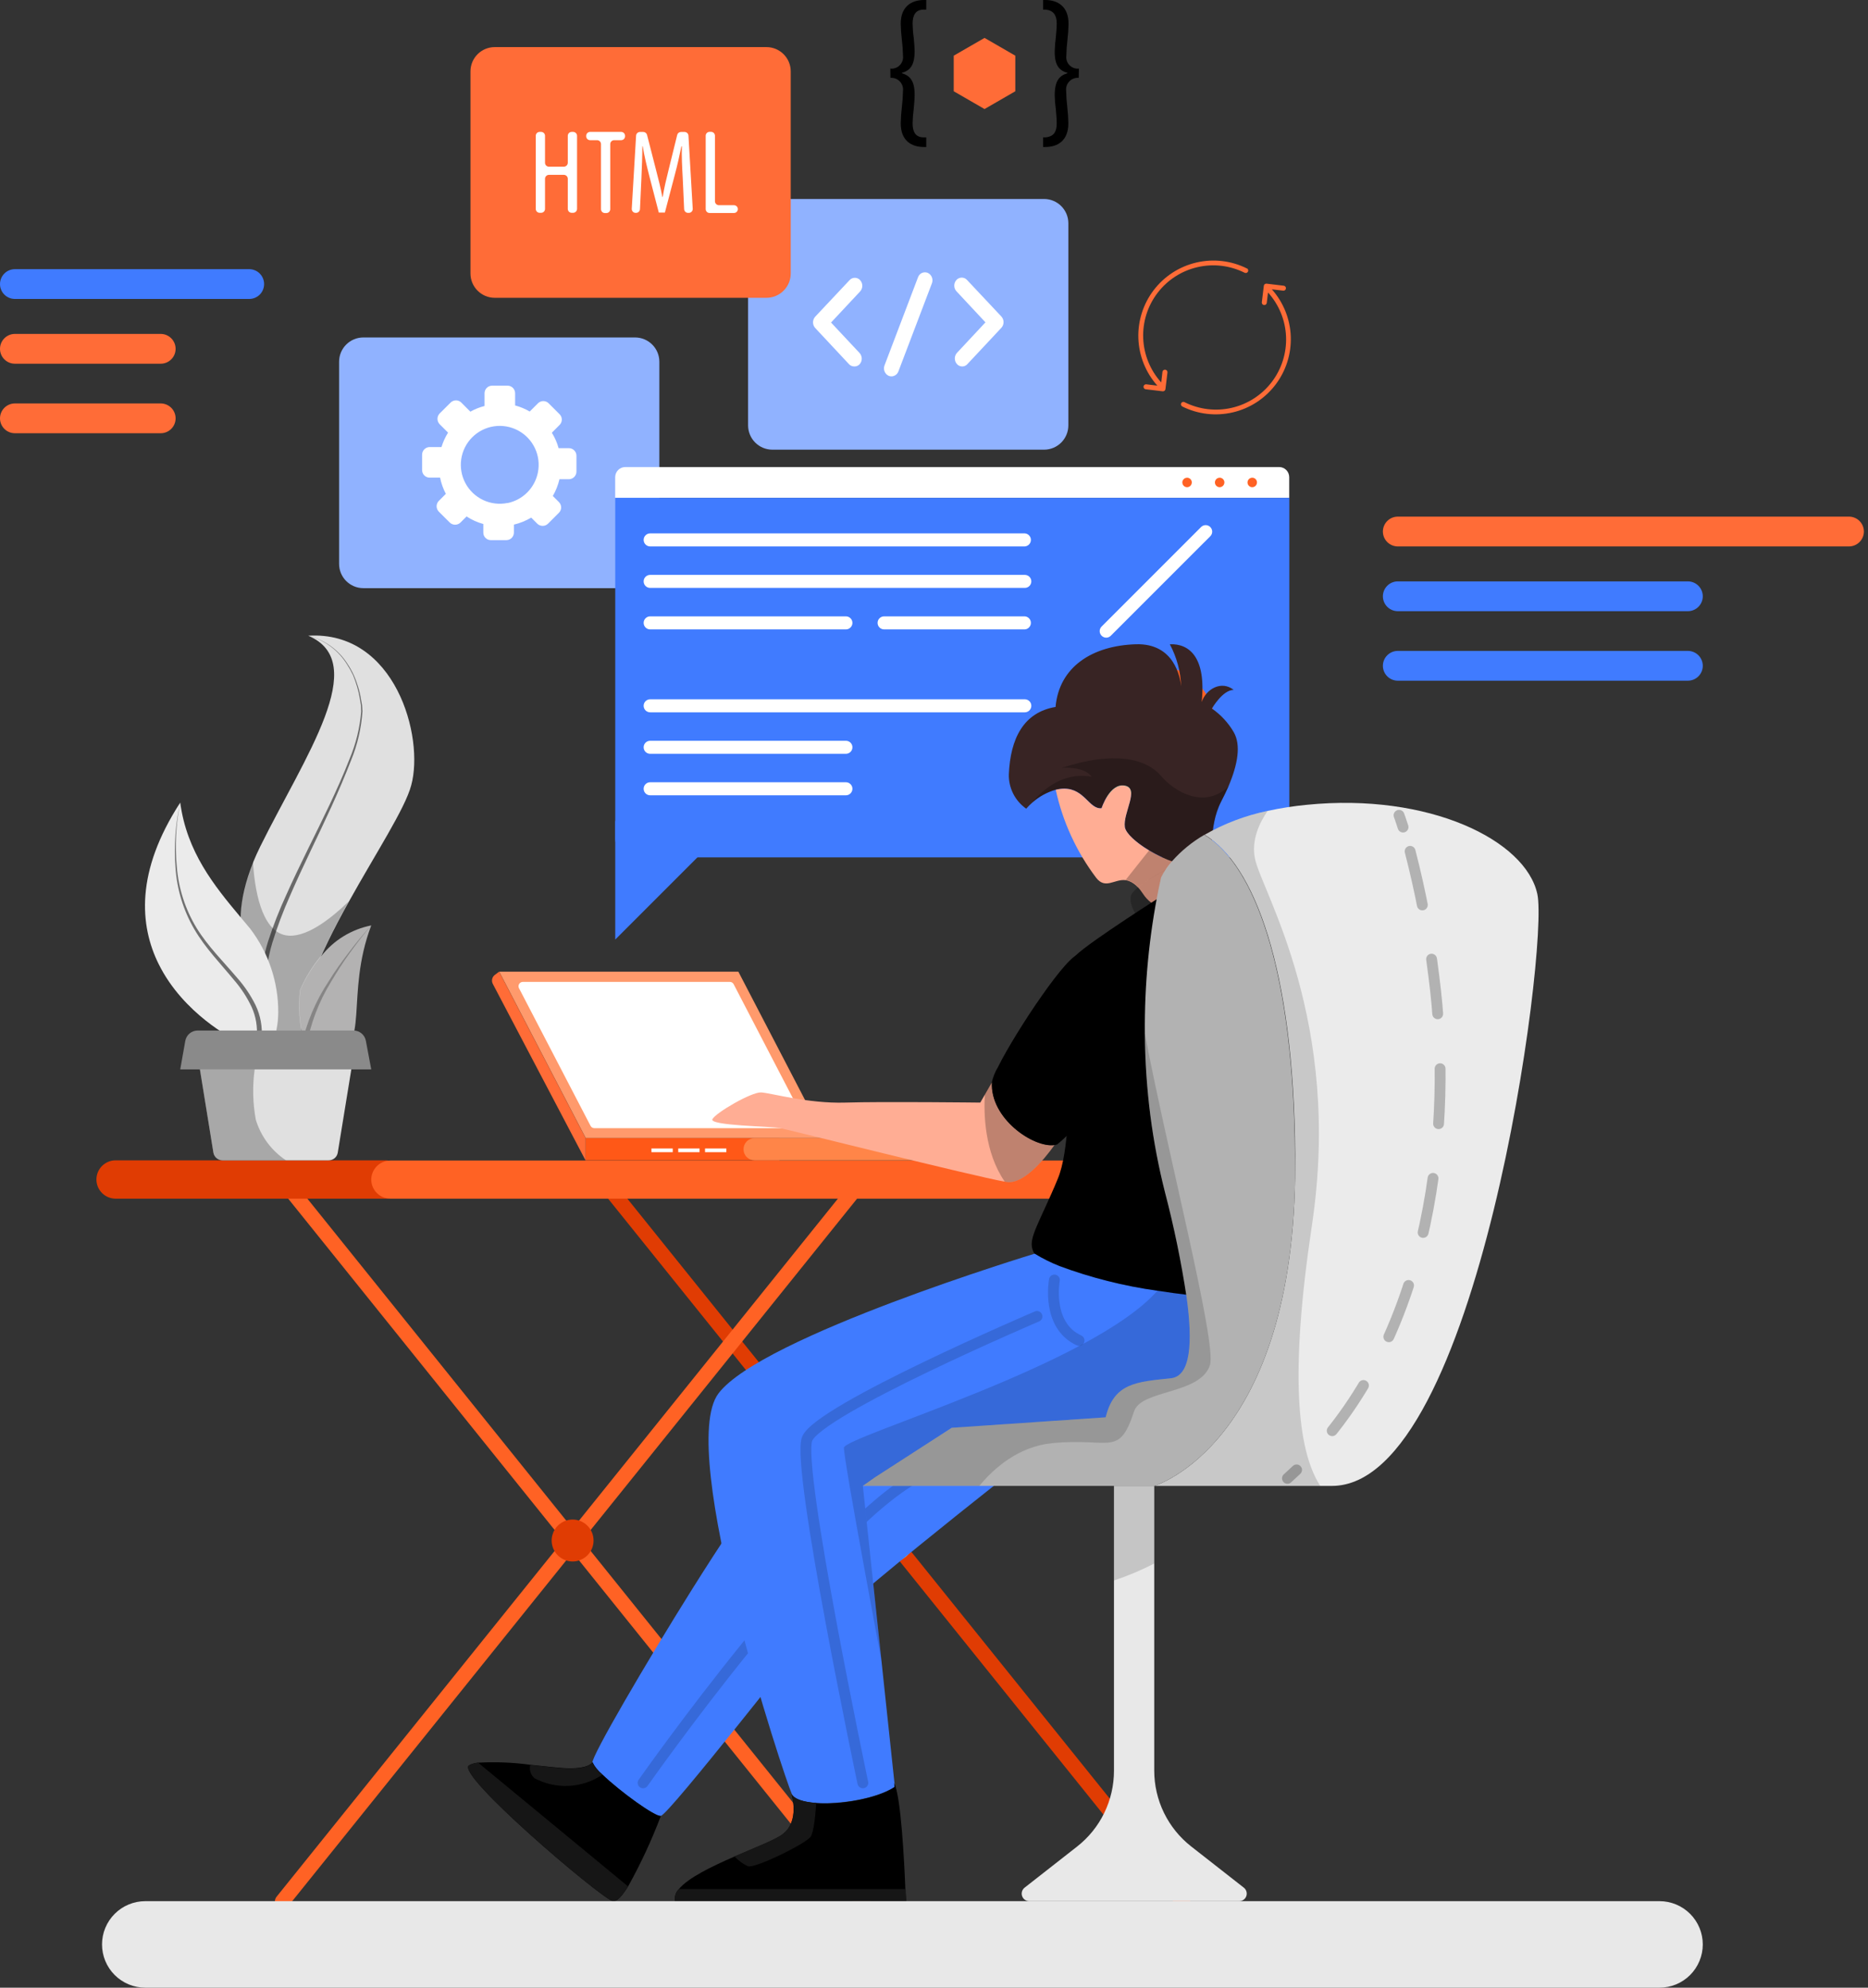 <svg width="141" height="150" viewBox="0 0 141 150" fill="none" xmlns="http://www.w3.org/2000/svg">
<rect x="0" y="0" width="141" height="150" fill="#333333" stroke="none"/>
<g clip-path="url(#clip0_957_10917)">
<path d="M89.28 144.055C89.196 144.055 89.113 144.035 89.038 143.999C88.962 143.962 88.896 143.909 88.843 143.844L45.024 89.367C44.93 89.25 44.886 89.101 44.903 88.952C44.919 88.802 44.994 88.666 45.111 88.572C45.228 88.478 45.378 88.435 45.527 88.451C45.676 88.467 45.813 88.542 45.907 88.659L89.721 143.136C89.789 143.22 89.831 143.322 89.843 143.43C89.854 143.538 89.835 143.646 89.786 143.743C89.738 143.84 89.663 143.921 89.57 143.976C89.477 144.032 89.37 144.059 89.262 144.055H89.28Z" fill="#E03C03"/>
<path d="M21.314 144.055C21.186 144.055 21.061 144.011 20.96 143.931C20.844 143.837 20.77 143.7 20.754 143.551C20.738 143.402 20.783 143.252 20.877 143.136L64.692 88.659C64.736 88.596 64.793 88.541 64.859 88.501C64.925 88.46 64.999 88.433 65.076 88.422C65.153 88.411 65.232 88.415 65.306 88.436C65.382 88.457 65.451 88.492 65.512 88.541C65.572 88.59 65.622 88.651 65.658 88.72C65.694 88.788 65.716 88.864 65.721 88.942C65.727 89.019 65.716 89.097 65.69 89.17C65.664 89.243 65.623 89.311 65.57 89.367L21.756 143.844C21.702 143.91 21.635 143.963 21.559 144C21.483 144.036 21.399 144.055 21.314 144.055Z" fill="#FF6224"/>
<path d="M65.129 144.055C65.045 144.055 64.962 144.035 64.887 143.999C64.811 143.962 64.745 143.909 64.692 143.844L20.877 89.367C20.824 89.311 20.784 89.243 20.758 89.17C20.732 89.097 20.721 89.019 20.727 88.942C20.732 88.864 20.753 88.788 20.789 88.72C20.825 88.651 20.875 88.59 20.936 88.541C20.996 88.492 21.066 88.457 21.141 88.436C21.216 88.415 21.294 88.411 21.371 88.422C21.448 88.433 21.522 88.46 21.588 88.501C21.654 88.541 21.711 88.596 21.755 88.659L65.57 143.136C65.617 143.194 65.651 143.26 65.672 143.332C65.693 143.403 65.7 143.478 65.691 143.552C65.683 143.626 65.661 143.697 65.625 143.762C65.589 143.827 65.541 143.885 65.483 143.931C65.383 144.012 65.258 144.056 65.129 144.055Z" fill="#FF6224"/>
<path d="M29.079 90.457H8.721C8.339 90.456 7.972 90.303 7.702 90.033C7.432 89.762 7.279 89.396 7.278 89.013C7.278 88.63 7.43 88.262 7.7 87.991C7.971 87.719 8.338 87.566 8.721 87.565H29.079C29.269 87.565 29.457 87.603 29.633 87.675C29.808 87.748 29.968 87.855 30.102 87.99C30.236 88.124 30.342 88.284 30.415 88.46C30.487 88.635 30.524 88.823 30.523 89.013C30.523 89.396 30.371 89.763 30.1 90.034C29.829 90.305 29.462 90.457 29.079 90.457Z" fill="#E03C03"/>
<path d="M87.648 90.457H29.466C29.085 90.456 28.721 90.305 28.451 90.038C28.181 89.77 28.027 89.407 28.022 89.027C28.022 88.644 28.174 88.276 28.445 88.005C28.715 87.733 29.082 87.58 29.466 87.579H87.648V90.457Z" fill="#FF6224"/>
<path d="M44.803 116.249C44.804 116.562 44.712 116.869 44.539 117.129C44.366 117.39 44.119 117.593 43.83 117.714C43.541 117.834 43.223 117.866 42.916 117.806C42.609 117.745 42.327 117.595 42.105 117.374C41.883 117.153 41.732 116.871 41.671 116.564C41.609 116.257 41.641 115.939 41.76 115.65C41.88 115.36 42.082 115.113 42.343 114.939C42.603 114.765 42.909 114.672 43.222 114.672C43.64 114.672 44.042 114.838 44.338 115.134C44.635 115.43 44.802 115.831 44.803 116.249Z" fill="#E03C03"/>
<path d="M68.954 116.249C68.955 116.562 68.863 116.869 68.69 117.129C68.517 117.39 68.27 117.593 67.981 117.714C67.692 117.834 67.374 117.866 67.067 117.806C66.76 117.745 66.478 117.595 66.256 117.374C66.034 117.153 65.883 116.871 65.822 116.564C65.76 116.257 65.791 115.939 65.911 115.65C66.031 115.36 66.233 115.113 66.493 114.939C66.754 114.765 67.06 114.672 67.373 114.672C67.791 114.672 68.193 114.838 68.489 115.134C68.786 115.43 68.953 115.831 68.954 116.249Z" fill="#FFC947"/>
<path d="M47.934 25.466H27.429C26.416 25.466 25.595 26.287 25.595 27.3V42.55C25.595 43.563 26.416 44.385 27.429 44.385H47.934C48.947 44.385 49.769 43.563 49.769 42.55V27.3C49.769 26.287 48.947 25.466 47.934 25.466Z" fill="#90B2FF"/>
<path d="M42.923 33.82H42.164C42.052 33.409 41.88 33.017 41.654 32.657L42.238 32.068C42.291 32.015 42.334 31.952 42.363 31.883C42.392 31.813 42.407 31.739 42.407 31.663C42.407 31.588 42.392 31.514 42.363 31.444C42.334 31.375 42.291 31.312 42.238 31.259L41.415 30.436C41.362 30.383 41.299 30.34 41.23 30.311C41.16 30.282 41.086 30.267 41.011 30.267C40.935 30.267 40.861 30.282 40.791 30.311C40.722 30.34 40.659 30.383 40.606 30.436L39.985 31.056C39.64 30.854 39.269 30.7 38.882 30.597V29.677C38.882 29.526 38.822 29.38 38.715 29.273C38.608 29.165 38.463 29.104 38.312 29.103H37.144C36.992 29.104 36.847 29.165 36.74 29.273C36.634 29.38 36.574 29.526 36.574 29.677V30.638C36.2 30.733 35.84 30.877 35.503 31.066L34.822 30.381C34.769 30.327 34.706 30.285 34.637 30.256C34.567 30.227 34.493 30.212 34.418 30.212C34.342 30.212 34.268 30.227 34.198 30.256C34.129 30.285 34.066 30.327 34.013 30.381L33.185 31.204C33.08 31.312 33.021 31.457 33.021 31.608C33.021 31.759 33.08 31.905 33.185 32.013L33.82 32.647C33.608 32.987 33.441 33.354 33.323 33.737H32.431C32.28 33.738 32.135 33.799 32.028 33.907C31.921 34.014 31.861 34.16 31.861 34.312V35.475C31.861 35.626 31.921 35.771 32.028 35.878C32.135 35.985 32.28 36.045 32.431 36.045H33.218C33.303 36.471 33.451 36.883 33.654 37.268L33.121 37.801C33.016 37.909 32.956 38.054 32.956 38.206C32.956 38.357 33.016 38.502 33.121 38.61L33.949 39.433C34.057 39.539 34.202 39.598 34.353 39.598C34.504 39.598 34.65 39.539 34.758 39.433L35.218 38.974C35.606 39.229 36.033 39.421 36.482 39.544V40.192C36.481 40.267 36.496 40.341 36.524 40.411C36.553 40.48 36.594 40.543 36.648 40.596C36.7 40.649 36.764 40.691 36.833 40.72C36.903 40.748 36.977 40.763 37.052 40.762H38.215C38.29 40.763 38.365 40.748 38.435 40.72C38.504 40.691 38.568 40.65 38.621 40.597C38.675 40.544 38.717 40.481 38.746 40.411C38.775 40.342 38.79 40.267 38.79 40.192V39.59C39.249 39.481 39.69 39.303 40.096 39.061L40.555 39.521C40.663 39.626 40.809 39.685 40.96 39.685C41.111 39.685 41.256 39.626 41.364 39.521L42.187 38.698C42.241 38.645 42.283 38.582 42.312 38.512C42.341 38.443 42.356 38.368 42.356 38.293C42.356 38.218 42.341 38.143 42.312 38.074C42.283 38.005 42.241 37.941 42.187 37.889L41.728 37.429C41.956 37.035 42.125 36.608 42.229 36.164H42.937C43.089 36.164 43.235 36.104 43.343 35.996C43.451 35.888 43.511 35.742 43.511 35.59V34.426C43.516 34.347 43.504 34.268 43.476 34.193C43.449 34.119 43.406 34.051 43.35 33.994C43.295 33.937 43.228 33.892 43.155 33.862C43.081 33.832 43.002 33.818 42.923 33.82ZM38.303 37.958C37.684 38.082 37.042 38.005 36.471 37.736C35.9 37.467 35.431 37.022 35.132 36.466C34.834 35.91 34.723 35.273 34.815 34.649C34.907 34.024 35.198 33.446 35.644 33C36.09 32.554 36.668 32.264 37.292 32.171C37.917 32.079 38.554 32.19 39.11 32.489C39.666 32.787 40.111 33.256 40.38 33.827C40.648 34.398 40.726 35.04 40.601 35.659C40.488 36.227 40.209 36.749 39.8 37.16C39.392 37.57 38.87 37.851 38.303 37.967V37.958Z" fill="white"/>
<path d="M78.807 15.016H58.302C57.289 15.016 56.467 15.837 56.467 16.85V32.1C56.467 33.113 57.289 33.935 58.302 33.935H78.807C79.82 33.935 80.641 33.113 80.641 32.1V16.85C80.641 15.837 79.82 15.016 78.807 15.016Z" fill="#90B2FF"/>
<path d="M64.481 27.654C64.406 27.654 64.331 27.639 64.263 27.609C64.194 27.579 64.132 27.535 64.081 27.48L61.534 24.753C61.427 24.636 61.368 24.484 61.368 24.326C61.368 24.168 61.427 24.015 61.534 23.898L64.127 21.14C64.177 21.084 64.239 21.04 64.307 21.01C64.376 20.98 64.45 20.964 64.525 20.964C64.6 20.964 64.674 20.98 64.742 21.01C64.811 21.04 64.872 21.084 64.922 21.14C65.029 21.256 65.088 21.409 65.088 21.567C65.088 21.725 65.029 21.878 64.922 21.995L62.729 24.34L64.881 26.638C64.987 26.755 65.047 26.908 65.047 27.066C65.047 27.224 64.987 27.377 64.881 27.493C64.829 27.547 64.767 27.588 64.698 27.616C64.629 27.644 64.555 27.657 64.481 27.654Z" fill="white"/>
<path d="M72.637 27.654C72.562 27.655 72.487 27.64 72.418 27.61C72.349 27.58 72.287 27.535 72.237 27.48C72.13 27.363 72.071 27.21 72.071 27.052C72.071 26.894 72.13 26.741 72.237 26.625L74.384 24.326L72.195 21.981C72.089 21.864 72.03 21.712 72.03 21.553C72.03 21.395 72.089 21.243 72.195 21.126C72.246 21.07 72.307 21.026 72.376 20.996C72.444 20.966 72.518 20.95 72.593 20.95C72.668 20.95 72.742 20.966 72.811 20.996C72.879 21.026 72.941 21.07 72.991 21.126L75.584 23.884C75.691 24.001 75.75 24.154 75.75 24.312C75.75 24.47 75.691 24.623 75.584 24.739L73.032 27.466C72.984 27.524 72.923 27.571 72.855 27.603C72.787 27.636 72.713 27.653 72.637 27.654Z" fill="white"/>
<path d="M67.29 28.404C67.217 28.404 67.145 28.39 67.078 28.362C66.936 28.294 66.825 28.175 66.767 28.028C66.709 27.882 66.709 27.718 66.766 27.572L69.294 20.924C69.319 20.852 69.358 20.786 69.409 20.73C69.459 20.674 69.521 20.629 69.59 20.598C69.659 20.567 69.734 20.551 69.809 20.55C69.885 20.549 69.96 20.563 70.03 20.593C70.172 20.66 70.283 20.778 70.341 20.924C70.399 21.07 70.4 21.232 70.343 21.379L67.814 28.027C67.774 28.135 67.703 28.229 67.61 28.296C67.516 28.363 67.405 28.401 67.29 28.404Z" fill="white"/>
<path d="M47.203 35.245H96.549C96.751 35.245 96.945 35.325 97.089 35.468C97.232 35.612 97.312 35.806 97.312 36.008V37.571H46.435V36.008C46.435 35.907 46.455 35.808 46.494 35.715C46.533 35.622 46.589 35.538 46.661 35.467C46.732 35.396 46.817 35.34 46.91 35.302C47.003 35.264 47.103 35.244 47.203 35.245Z" fill="white"/>
<path d="M46.435 37.571H97.321V63.281C97.321 63.658 97.172 64.019 96.905 64.285C96.639 64.552 96.278 64.701 95.901 64.701H47.861C47.484 64.701 47.123 64.552 46.856 64.285C46.59 64.019 46.44 63.658 46.44 63.281V37.571H46.435Z" fill="#407BFF"/>
<path d="M94.88 36.408C94.88 36.479 94.859 36.548 94.819 36.607C94.78 36.666 94.724 36.712 94.658 36.739C94.593 36.767 94.521 36.774 94.451 36.76C94.382 36.746 94.318 36.712 94.268 36.662C94.218 36.611 94.183 36.548 94.169 36.478C94.156 36.408 94.163 36.336 94.19 36.271C94.217 36.205 94.263 36.149 94.322 36.11C94.381 36.071 94.45 36.05 94.521 36.05C94.616 36.05 94.707 36.087 94.775 36.154C94.842 36.222 94.88 36.313 94.88 36.408Z" fill="#FF6224"/>
<path d="M92.42 36.408C92.42 36.479 92.399 36.548 92.36 36.607C92.32 36.666 92.264 36.712 92.199 36.739C92.133 36.767 92.061 36.774 91.992 36.76C91.922 36.746 91.858 36.712 91.808 36.662C91.758 36.611 91.724 36.548 91.71 36.478C91.696 36.408 91.703 36.336 91.73 36.271C91.758 36.205 91.803 36.149 91.862 36.11C91.921 36.071 91.991 36.05 92.062 36.05C92.157 36.05 92.248 36.087 92.315 36.154C92.383 36.222 92.42 36.313 92.42 36.408Z" fill="#FF6224"/>
<path d="M89.96 36.408C89.96 36.479 89.939 36.548 89.9 36.607C89.861 36.666 89.805 36.712 89.739 36.739C89.674 36.767 89.601 36.774 89.532 36.76C89.462 36.746 89.398 36.712 89.348 36.662C89.298 36.611 89.264 36.548 89.25 36.478C89.236 36.408 89.243 36.336 89.27 36.271C89.298 36.205 89.344 36.149 89.403 36.11C89.462 36.071 89.531 36.05 89.602 36.05C89.697 36.05 89.788 36.087 89.855 36.154C89.923 36.222 89.96 36.313 89.96 36.408Z" fill="#FF6224"/>
<path d="M77.354 41.236H49.075C48.944 41.236 48.819 41.184 48.727 41.091C48.634 40.999 48.583 40.874 48.583 40.744C48.583 40.613 48.634 40.488 48.727 40.396C48.819 40.303 48.944 40.252 49.075 40.252H77.354C77.481 40.26 77.599 40.317 77.684 40.41C77.77 40.503 77.816 40.626 77.814 40.753C77.812 40.876 77.763 40.995 77.678 41.084C77.593 41.173 77.477 41.227 77.354 41.236Z" fill="white"/>
<path d="M77.354 44.366H49.075C48.944 44.366 48.819 44.315 48.727 44.222C48.634 44.13 48.583 44.005 48.583 43.874C48.583 43.744 48.634 43.619 48.727 43.527C48.819 43.434 48.944 43.383 49.075 43.383H77.354C77.484 43.383 77.61 43.434 77.702 43.527C77.794 43.619 77.846 43.744 77.846 43.874C77.846 44.005 77.794 44.13 77.702 44.222C77.61 44.315 77.484 44.366 77.354 44.366Z" fill="white"/>
<path d="M63.851 47.497H49.075C48.944 47.497 48.819 47.446 48.727 47.353C48.634 47.261 48.583 47.136 48.583 47.005C48.583 46.875 48.634 46.75 48.727 46.658C48.819 46.565 48.944 46.514 49.075 46.514H63.851C63.981 46.514 64.107 46.565 64.199 46.658C64.291 46.75 64.343 46.875 64.343 47.005C64.343 47.136 64.291 47.261 64.199 47.353C64.107 47.446 63.981 47.497 63.851 47.497Z" fill="white"/>
<path d="M77.354 53.755H49.075C48.944 53.755 48.819 53.703 48.727 53.611C48.634 53.518 48.583 53.393 48.583 53.263C48.583 53.132 48.634 53.007 48.727 52.915C48.819 52.823 48.944 52.771 49.075 52.771H77.354C77.484 52.771 77.61 52.823 77.702 52.915C77.794 53.007 77.846 53.132 77.846 53.263C77.846 53.393 77.794 53.518 77.702 53.611C77.61 53.703 77.484 53.755 77.354 53.755Z" fill="white"/>
<path d="M63.851 56.886H49.075C48.944 56.886 48.819 56.834 48.727 56.742C48.634 56.649 48.583 56.524 48.583 56.394C48.583 56.263 48.634 56.138 48.727 56.046C48.819 55.954 48.944 55.902 49.075 55.902H63.851C63.98 55.902 64.104 55.952 64.196 56.043C64.288 56.133 64.341 56.256 64.343 56.385C64.344 56.45 64.332 56.515 64.308 56.576C64.284 56.636 64.248 56.692 64.202 56.738C64.156 56.785 64.102 56.822 64.041 56.847C63.981 56.873 63.916 56.886 63.851 56.886Z" fill="white"/>
<path d="M63.851 60.017H49.075C48.944 60.017 48.819 59.965 48.727 59.873C48.634 59.78 48.583 59.655 48.583 59.525C48.583 59.394 48.634 59.269 48.727 59.177C48.819 59.084 48.944 59.033 49.075 59.033H63.851C63.981 59.033 64.107 59.084 64.199 59.177C64.291 59.269 64.343 59.394 64.343 59.525C64.343 59.655 64.291 59.78 64.199 59.873C64.107 59.965 63.981 60.017 63.851 60.017Z" fill="white"/>
<path d="M77.354 47.497H66.734C66.603 47.497 66.478 47.446 66.386 47.353C66.293 47.261 66.242 47.136 66.242 47.005C66.242 46.875 66.293 46.75 66.386 46.658C66.478 46.565 66.603 46.514 66.734 46.514H77.354C77.479 46.522 77.596 46.577 77.681 46.669C77.767 46.76 77.814 46.88 77.814 47.005C77.814 47.13 77.767 47.251 77.681 47.342C77.596 47.434 77.479 47.489 77.354 47.497Z" fill="white"/>
<path d="M91.354 40.468L83.846 47.975C83.8 48.022 83.746 48.058 83.687 48.083C83.627 48.108 83.563 48.121 83.499 48.121C83.434 48.121 83.37 48.108 83.311 48.083C83.251 48.058 83.197 48.022 83.152 47.975C83.106 47.93 83.069 47.876 83.044 47.817C83.019 47.757 83.006 47.693 83.006 47.628C83.006 47.564 83.019 47.5 83.044 47.44C83.069 47.381 83.106 47.327 83.152 47.281L90.659 39.773C90.705 39.727 90.759 39.691 90.818 39.666C90.878 39.641 90.942 39.628 91.007 39.628C91.071 39.628 91.135 39.641 91.195 39.666C91.254 39.691 91.308 39.727 91.354 39.773C91.4 39.819 91.436 39.873 91.461 39.932C91.486 39.992 91.499 40.056 91.499 40.121C91.499 40.185 91.486 40.249 91.461 40.309C91.436 40.368 91.4 40.422 91.354 40.468Z" fill="white"/>
<path d="M91.567 55.697C92.131 53.318 90.66 50.931 88.281 50.367C85.901 49.803 83.515 51.275 82.951 53.654C82.387 56.033 83.858 58.419 86.238 58.983C88.617 59.547 91.003 58.076 91.567 55.697Z" fill="#FF6224"/>
<path d="M86.673 57.764C86.673 58.259 86.526 58.744 86.251 59.156C85.975 59.568 85.584 59.889 85.126 60.079C84.668 60.268 84.165 60.318 83.678 60.221C83.192 60.125 82.746 59.886 82.395 59.535C82.045 59.185 81.806 58.739 81.71 58.253C81.613 57.767 81.663 57.263 81.852 56.805C82.042 56.347 82.363 55.956 82.775 55.68C83.187 55.405 83.672 55.258 84.167 55.258C84.832 55.258 85.469 55.522 85.939 55.992C86.409 56.462 86.673 57.099 86.673 57.764Z" fill="#20C3C5"/>
<path d="M46.44 61.952V70.904L54.665 62.678" fill="#407BFF"/>
<path d="M37.682 73.326H55.732L62.26 85.887H44.21L37.682 73.326Z" fill="#FF9A6C"/>
<path d="M44.573 84.958L39.167 74.559C39.145 74.51 39.135 74.456 39.139 74.402C39.143 74.349 39.16 74.297 39.188 74.251C39.217 74.206 39.257 74.168 39.303 74.141C39.35 74.115 39.403 74.1 39.456 74.099H55.088C55.148 74.098 55.206 74.114 55.258 74.145C55.309 74.176 55.35 74.221 55.378 74.274L60.784 84.678C60.805 84.727 60.814 84.781 60.81 84.834C60.805 84.887 60.788 84.938 60.76 84.983C60.731 85.028 60.692 85.066 60.646 85.093C60.6 85.12 60.548 85.135 60.495 85.138H44.863C44.803 85.138 44.744 85.121 44.693 85.089C44.641 85.058 44.6 85.012 44.573 84.958Z" fill="white"/>
<path d="M58.83 85.887H44.21V87.565H58.83V85.887Z" fill="#FF5817"/>
<path d="M71.377 85.887H56.959C56.849 85.887 56.74 85.909 56.638 85.951C56.536 85.993 56.444 86.055 56.366 86.134C56.288 86.212 56.227 86.305 56.185 86.407C56.143 86.509 56.122 86.618 56.123 86.728C56.122 86.838 56.143 86.948 56.185 87.049C56.227 87.151 56.288 87.244 56.366 87.321C56.444 87.399 56.537 87.461 56.638 87.503C56.74 87.544 56.849 87.566 56.959 87.565H71.377C71.487 87.566 71.596 87.544 71.698 87.503C71.8 87.461 71.892 87.399 71.97 87.321C72.048 87.244 72.11 87.151 72.152 87.049C72.193 86.948 72.215 86.838 72.214 86.728C72.215 86.618 72.193 86.509 72.152 86.407C72.11 86.305 72.048 86.212 71.971 86.134C71.893 86.055 71.8 85.993 71.698 85.951C71.597 85.909 71.487 85.887 71.377 85.887Z" fill="#FF8548"/>
<path d="M44.206 85.887L37.677 73.326L37.351 73.57C37.249 73.647 37.177 73.758 37.15 73.882C37.122 74.007 37.139 74.138 37.199 74.251L44.206 87.584V85.887Z" fill="#FF6C37"/>
<path d="M50.78 86.669H49.171V86.949H50.78V86.669Z" fill="white"/>
<path d="M52.803 86.669H51.194V86.949H52.803V86.669Z" fill="white"/>
<path d="M54.826 86.669H53.217V86.949H54.826V86.669Z" fill="white"/>
<path d="M77.115 110.479C77.115 110.479 62.145 122.139 59.768 125.1C58.872 126.221 57.313 128.185 55.695 130.198C53.038 133.504 50.219 136.952 49.883 137.035C49.35 137.168 44.854 133.748 44.721 133.012C44.638 132.552 48.73 125.532 52.27 119.886C54.426 116.456 56.375 113.528 57.06 112.893C58.867 111.215 70.007 105.316 70.007 105.316L77.115 110.479Z" fill="#407BFF"/>
<g style="mix-blend-mode:overlay" opacity="0.15">
<path d="M48.541 134.543C48.541 134.543 62.531 114.631 69.552 111.279" stroke="black" stroke-width="0.818" stroke-miterlimit="10" stroke-linecap="round"/>
</g>
<path d="M92.723 59.355C92.562 59.718 92.383 60.09 92.181 60.476C91.082 62.568 91.891 64.665 90.645 65.198C90.564 65.232 90.479 65.258 90.392 65.276C88.783 65.635 85.073 63.492 84.907 62.416C84.742 61.341 86.052 59.511 84.907 59.285C83.763 59.06 83.147 60.987 83.147 60.987C82.227 61.088 81.873 59.511 80.328 59.511C80.113 59.511 79.898 59.538 79.689 59.594C79.034 59.781 78.428 60.114 77.919 60.568C77.755 60.71 77.601 60.864 77.46 61.028C77.045 60.738 76.709 60.351 76.481 59.9C76.252 59.45 76.138 58.949 76.149 58.444C76.26 55.732 77.262 53.755 79.675 53.35C79.942 50.334 82.434 48.72 85.744 48.619C88.65 48.532 89.087 51.143 89.156 51.796C89.116 50.686 88.824 49.599 88.3 48.619C89.758 48.555 91.059 49.594 90.705 52.982C91.041 51.975 92.218 51.336 93.119 52.063C92.282 52.063 91.477 53.47 91.477 53.47C92.152 53.938 92.715 54.548 93.128 55.258C93.675 56.224 93.445 57.644 92.723 59.355Z" fill="#382424"/>
<path d="M90.645 65.198L90.609 65.695L90.48 67.455C90.48 67.455 87.8 69.754 86.278 67.455L86.246 67.409C85.786 66.711 85.349 66.49 84.963 66.421C84.121 66.32 83.446 67.138 82.747 66.251C81.258 64.282 80.215 62.014 79.689 59.603C79.898 59.548 80.113 59.52 80.329 59.52C81.873 59.52 82.209 61.097 83.147 60.996C83.147 60.996 83.767 59.074 84.908 59.295C86.048 59.515 84.747 61.354 84.908 62.426C84.981 62.885 85.758 63.598 86.747 64.186C87.891 64.872 89.321 65.419 90.232 65.313L90.393 65.285C90.48 65.264 90.564 65.235 90.645 65.198Z" fill="#FFAD94"/>
<g style="mix-blend-mode:overlay" opacity="0.25">
<path d="M91.064 68.476C89.855 69.299 87.643 69.437 87.643 69.437L85.832 69.17C85.832 69.17 85.073 68.072 85.427 67.455C85.556 67.273 85.711 67.11 85.887 66.973C86.536 66.465 87.232 66.02 87.965 65.644C88.675 65.234 89.454 64.958 90.264 64.83C91.822 64.743 92.268 67.648 91.064 68.476Z" fill="black"/>
</g>
<path d="M90.687 97.827C87.993 98.346 82.292 96.76 79.561 95.528C79.004 95.336 78.496 95.022 78.076 94.609C77.552 93.689 78.076 92.977 79.377 90.048C79.524 89.717 79.68 89.363 79.837 88.972C80.715 86.898 80.72 82.48 80.715 78.664C80.715 75.405 80.692 72.591 81.212 72.09C82.333 71.005 87.947 67.455 87.947 67.455L89.069 73.281C89.069 73.281 89.699 76.241 90.365 80.099C91.607 87.188 92.986 97.39 90.687 97.827Z" fill="black"/>
<path d="M92.581 100.42C92.581 100.687 89.901 106.944 87.648 107.84C85.395 108.737 71.837 107.748 71.837 107.748L65.129 112.134L66.536 125.348L67.515 134.543L67.543 134.842C65.492 136.18 60.325 136.538 59.768 135.384C59.23 134.221 51.005 109.45 54.228 105.16C57.451 100.87 78.099 94.609 78.099 94.609C78.684 94.969 79.299 95.276 79.938 95.528C82.34 96.422 84.833 97.051 87.372 97.404C88.223 97.537 88.972 97.634 89.547 97.703C90.269 97.79 90.705 97.822 90.705 97.822C90.705 97.822 92.581 100.149 92.581 100.42Z" fill="#407BFF"/>
<path d="M68.394 143.471H50.955C50.924 143.306 50.934 143.135 50.986 142.975C51.037 142.814 51.128 142.669 51.249 142.552C51.957 141.701 53.727 140.846 55.438 140.106C57.06 139.407 58.619 138.805 59.116 138.391C60.348 137.416 59.778 135.522 59.745 135.403C59.934 135.794 60.665 136.01 61.584 136.074C63.423 136.207 66.182 135.748 67.52 134.86L67.492 134.561C68.007 135.554 68.255 140.465 68.338 142.552C68.384 143.113 68.394 143.471 68.394 143.471Z" fill="black"/>
<path d="M61.607 136.06C61.557 136.892 61.437 138.239 61.194 138.598C60.84 139.136 56.992 141.016 56.458 140.837C56.072 140.658 55.726 140.405 55.438 140.092C57.06 139.393 58.619 138.791 59.115 138.377C60.348 137.403 59.778 135.508 59.745 135.389C59.957 135.78 60.669 135.996 61.607 136.06Z" fill="#161616"/>
<path d="M68.394 143.471H50.955C50.924 143.306 50.934 143.135 50.986 142.975C51.037 142.814 51.128 142.669 51.249 142.552H68.361C68.384 143.113 68.394 143.471 68.394 143.471Z" fill="#161616"/>
<path d="M49.884 137.035C49.19 138.867 48.364 140.647 47.41 142.359C46.95 143.099 46.523 143.577 46.219 143.458C45.144 143.058 34.367 133.895 35.401 133.224C35.614 133.108 35.849 133.039 36.091 133.021C37.403 132.949 38.72 133.001 40.022 133.178C41.254 133.306 42.404 133.444 43.001 133.444C44.523 133.444 44.721 132.984 44.721 132.984C44.901 133.34 45.155 133.654 45.465 133.904C46.799 135.196 49.479 137.136 49.884 137.035Z" fill="black"/>
<path d="M45.465 133.932C44.714 134.437 43.838 134.728 42.933 134.773C42.028 134.817 41.128 134.614 40.33 134.184C40.196 134.061 40.097 133.903 40.043 133.729C39.989 133.555 39.981 133.369 40.022 133.191C41.254 133.32 42.403 133.458 43.001 133.458C44.523 133.458 44.721 132.998 44.721 132.998C44.899 133.359 45.153 133.678 45.465 133.932Z" fill="#161616"/>
<path d="M47.41 142.359C46.95 143.099 46.523 143.577 46.219 143.458C45.144 143.058 34.367 133.895 35.401 133.224C35.614 133.108 35.849 133.039 36.091 133.021L47.41 142.359Z" fill="#161616"/>
<path d="M79.588 86.416C78.747 87.588 77.234 89.381 75.993 89.197L75.841 89.174C73.469 88.756 59.529 85.257 58.867 85.128C58.205 85 53.507 84.949 53.773 84.457C54.04 83.965 56.725 82.402 57.451 82.439C58.178 82.476 60.987 83.294 63.8 83.207C66.614 83.119 73.993 83.207 73.993 83.207L74.352 82.586L74.88 81.666C74.72 84.43 78.011 86.636 79.588 86.416Z" fill="#FFAD94"/>
<g style="mix-blend-mode:overlay" opacity="0.15">
<path d="M79.588 96.595C79.588 96.595 78.945 100.015 81.45 101.156" stroke="black" stroke-width="0.818" stroke-miterlimit="10" stroke-linecap="round"/>
</g>
<g style="mix-blend-mode:overlay" opacity="0.15">
<path d="M78.273 99.344C78.273 99.344 61.722 106.411 60.917 108.599C60.113 110.787 65.129 134.543 65.129 134.543" stroke="black" stroke-width="0.818" stroke-miterlimit="10" stroke-linecap="round"/>
</g>
<g style="mix-blend-mode:overlay" opacity="0.15">
<path d="M92.581 100.42C92.581 100.687 89.901 106.944 87.648 107.84C85.395 108.737 71.837 107.748 71.837 107.748L65.129 112.134L66.536 125.348C66.536 125.348 63.699 110.263 63.699 109.256C63.699 108.415 82.434 103.031 87.372 97.395C89.303 97.703 90.705 97.813 90.705 97.813C90.705 97.813 92.581 100.149 92.581 100.42Z" fill="black"/>
</g>
<g style="mix-blend-mode:overlay" opacity="0.25">
<path d="M83.749 84.43C82.586 86.08 80.715 88.172 79.395 90.066C79.543 89.735 79.699 89.381 79.855 88.99C80.733 86.917 80.738 82.499 80.733 78.683L84.752 76.03C84.752 76.03 85.63 81.754 83.749 84.43Z" fill="black"/>
</g>
<path d="M80.324 85.905C80.149 86.066 79.975 86.223 79.795 86.365C79.728 86.388 79.659 86.403 79.588 86.411C78.011 86.632 74.719 84.402 74.867 81.671C74.958 81.269 75.113 80.884 75.326 80.531C76.673 77.814 80.724 71.768 81.469 72.048C81.469 72.048 84.076 72.448 84.784 76.007C85.423 79.372 83.032 83.395 80.324 85.905Z" fill="black"/>
<g style="mix-blend-mode:overlay" opacity="0.25">
<path d="M89.547 97.707C88.972 97.638 88.223 97.542 87.372 97.409C84.833 97.055 82.341 96.426 79.938 95.533C81.961 95.459 86.296 94.153 86.834 84.213C87.086 86.144 87.451 88.059 87.929 89.947C88.598 92.505 89.138 95.095 89.547 97.707Z" fill="black"/>
</g>
<g style="mix-blend-mode:overlay" opacity="0.25">
<path d="M88.475 65C88.299 65.205 88.134 65.42 87.984 65.644C87.251 66.016 86.555 66.456 85.905 66.959C85.671 66.663 85.335 66.466 84.963 66.407L86.747 64.163C87.294 64.499 87.873 64.779 88.475 65Z" fill="black"/>
</g>
<g style="mix-blend-mode:overlay" opacity="0.25">
<path d="M79.588 86.416C78.747 87.588 77.235 89.381 75.993 89.197L75.841 89.174C74.306 86.954 74.251 84.043 74.338 82.586L74.867 81.666C74.72 84.43 78.012 86.636 79.588 86.416Z" fill="black"/>
</g>
<g style="mix-blend-mode:overlay" opacity="0.25">
<path d="M92.723 59.355C92.562 59.718 92.383 60.09 92.181 60.476C91.756 61.385 91.516 62.37 91.477 63.373C91.3 63.238 91.116 63.112 90.926 62.996C90.005 63.526 89.178 64.203 88.475 65C86.838 64.412 85.027 63.161 84.912 62.412C84.751 61.341 86.057 59.506 84.912 59.281C83.767 59.056 83.151 60.982 83.151 60.982C82.232 61.083 81.878 59.506 80.333 59.506C80.117 59.506 79.902 59.534 79.694 59.589C79.038 59.777 78.433 60.11 77.924 60.564C77.924 60.564 79.666 58.118 82.393 58.614C82.393 58.614 81.993 57.851 80.158 57.943C84.002 56.688 86.462 57.184 87.648 58.568C88.609 59.704 90.875 61.106 92.723 59.355Z" fill="black"/>
</g>
<path d="M100.539 112.134H87.124C87.124 112.134 97.767 109.004 97.767 87.901C97.767 87.629 97.767 87.363 97.767 87.096C97.661 72.991 94.645 65.212 90.93 62.996C92.41 62.149 94.015 61.541 95.684 61.194C96.661 60.982 97.65 60.829 98.645 60.734C107.84 59.814 115.169 63.4 116.042 67.474C116.916 71.547 111.537 112.134 100.539 112.134Z" fill="#EBEBEB"/>
<path d="M97.767 87.901C97.767 109.004 87.124 112.134 87.124 112.134H65.129L66.048 111.482L71.841 107.748L83.459 106.958C84.085 104.365 85.786 104.282 88.379 104.011C89.887 103.854 90.034 101.307 89.574 97.937C89.167 95.246 88.618 92.579 87.928 89.947C87.45 88.054 87.085 86.135 86.834 84.2C86.569 82.144 86.429 80.075 86.416 78.002C86.381 74.314 86.734 70.633 87.468 67.019C87.524 66.752 87.579 66.495 87.634 66.251C87.634 66.251 87.634 66.251 87.634 66.228C87.852 65.785 88.129 65.374 88.457 65.005C89.159 64.208 89.987 63.531 90.907 63C91.098 63.117 91.282 63.242 91.459 63.377C94.916 66.012 97.638 73.699 97.744 87.101C97.767 87.363 97.767 87.648 97.767 87.901Z" fill="#B2B2B2"/>
<path d="M93.523 143.471H77.689C77.57 143.471 77.455 143.434 77.358 143.365C77.261 143.296 77.188 143.198 77.15 143.086C77.111 142.974 77.109 142.852 77.143 142.738C77.177 142.624 77.246 142.524 77.34 142.451L81.298 139.352C82.168 138.672 82.871 137.802 83.353 136.81C83.836 135.817 84.086 134.727 84.085 133.623V112.134H87.124V133.623C87.124 134.726 87.376 135.814 87.859 136.805C88.343 137.796 89.046 138.664 89.914 139.343L93.873 142.442C93.971 142.513 94.043 142.614 94.079 142.73C94.116 142.846 94.115 142.97 94.076 143.085C94.037 143.2 93.962 143.299 93.863 143.368C93.763 143.438 93.645 143.474 93.523 143.471Z" fill="#E8E8E8"/>
<g style="mix-blend-mode:multiply">
<path d="M105.602 61.525C105.602 61.525 105.717 61.823 105.905 62.416" stroke="#B2B2B2" stroke-width="0.818" stroke-miterlimit="10" stroke-linecap="round"/>
<path d="M106.438 64.246C107.24 67.35 107.839 70.503 108.231 73.685C109.67 84.788 108.208 100.374 98.549 110.249" stroke="#B2B2B2" stroke-width="0.818" stroke-miterlimit="10" stroke-linecap="round" stroke-dasharray="4.15 4.15"/>
<path d="M97.868 110.925C97.643 111.141 97.409 111.353 97.179 111.564" stroke="#B2B2B2" stroke-width="0.818" stroke-miterlimit="10" stroke-linecap="round"/>
</g>
<g style="mix-blend-mode:overlay" opacity="0.15">
<path d="M87.124 112.134V117.992C86.145 118.495 85.129 118.922 84.085 119.27V112.134H87.124Z" fill="black"/>
</g>
<g style="mix-blend-mode:overlay" opacity="0.15">
<path d="M91.33 103.013C90.613 105.247 86.149 104.852 85.606 106.502C84.457 110.01 83.818 108.466 79.395 108.912C76.867 109.169 75.032 110.792 73.924 112.13H65.129L66.048 111.477L71.841 107.744L83.459 106.958C84.085 104.365 85.786 104.282 88.379 104.011C89.887 103.854 90.034 101.307 89.574 97.937C89.167 95.246 88.618 92.579 87.928 89.947C87.45 88.054 87.085 86.135 86.834 84.2C86.569 82.144 86.429 80.075 86.416 78.002C88.121 86.977 91.859 101.358 91.33 103.013Z" fill="black"/>
</g>
<g style="mix-blend-mode:overlay" opacity="0.15">
<path d="M97.767 87.901C97.767 87.629 97.767 87.363 97.767 87.096C97.661 72.991 94.645 65.212 90.93 62.996C92.41 62.149 94.015 61.541 95.684 61.194C95.068 62.081 94.429 63.41 94.733 64.826C95.27 67.336 101.348 76.991 99.027 92.462C97.349 103.624 97.905 109.431 99.656 112.134H87.124C87.124 112.134 97.767 109.004 97.767 87.901Z" fill="black"/>
</g>
<g style="mix-blend-mode:overlay" opacity="0.25">
<path d="M21.015 76.407C21.013 76.87 20.963 77.332 20.868 77.786H16.556C14.619 76.537 13.036 74.811 11.958 72.775C13.112 74.03 15.084 75.561 17.093 76.03C18.863 76.416 20.169 76.241 21.015 76.407Z" fill="black"/>
</g>
<path d="M31.038 59.267C30.578 61.019 28.349 64.412 26.33 68.049C24.123 72.012 22.156 76.26 22.924 78.959C23.083 79.454 23.177 79.969 23.204 80.49C23.204 81.666 22.321 81.299 21.42 80.637C20.766 80.124 20.151 79.563 19.581 78.959L19.65 73.731C19.65 73.731 16.685 71.005 19.117 65.046C19.273 64.669 19.448 64.278 19.65 63.869C23.002 57.097 28.032 49.989 23.268 47.975C29.834 47.571 32.045 55.608 31.038 59.267Z" fill="#E0E0E0"/>
<g style="mix-blend-mode:overlay" opacity="0.53">
<path d="M23.259 47.975C24.496 48.274 25.567 49.044 26.243 50.123C26.417 50.385 26.57 50.66 26.703 50.946C26.83 51.234 26.939 51.531 27.029 51.833C27.124 52.134 27.196 52.441 27.245 52.752L27.328 53.212L27.36 53.672C27.276 54.936 26.988 56.177 26.51 57.35C26.05 58.532 25.562 59.681 25.043 60.821C23.995 63.12 22.864 65.345 21.871 67.644C21.363 68.784 20.924 69.954 20.556 71.147C20.376 71.738 20.245 72.342 20.165 72.954C20.067 73.547 20.108 74.154 20.285 74.729C20.299 74.776 20.296 74.827 20.274 74.871C20.253 74.916 20.216 74.95 20.169 74.968C20.122 74.984 20.07 74.981 20.024 74.96C19.979 74.938 19.944 74.9 19.926 74.853C19.738 74.222 19.697 73.557 19.806 72.908C19.9 72.277 20.043 71.655 20.234 71.046C20.623 69.846 21.084 68.67 21.613 67.524C22.638 65.226 23.797 63.005 24.873 60.738C25.406 59.607 25.926 58.463 26.376 57.295C26.864 56.144 27.164 54.922 27.264 53.676L27.241 53.217L27.167 52.757C27.119 52.446 27.05 52.139 26.96 51.837C26.873 51.538 26.77 51.243 26.652 50.955C26.517 50.671 26.364 50.396 26.192 50.132C25.529 49.061 24.479 48.289 23.259 47.975Z" fill="black"/>
</g>
<path d="M28.022 69.837C26.013 75.138 28.022 79.156 25.001 79.726C23.622 79.993 23.011 78.968 22.758 77.777C22.581 76.772 22.547 75.748 22.657 74.733C23.057 73.8 23.593 72.931 24.247 72.154C25.187 70.954 26.527 70.132 28.022 69.837Z" fill="#B3B2B2"/>
<path d="M21.015 76.407C21.015 77.639 20.726 78.706 20.151 79.234C20.099 79.287 20.044 79.336 19.986 79.382C18.56 80.535 17.65 78.421 17.65 78.421C17.65 78.421 13.857 76.549 11.977 72.756C10.533 69.837 10.216 65.782 13.604 60.568C14.101 64.278 16.137 66.807 18.156 69.212C18.404 69.515 18.652 69.809 18.901 70.104C20.28 71.915 21.023 74.13 21.015 76.407Z" fill="#EBEBEB"/>
<g style="mix-blend-mode:overlay" opacity="0.53">
<path d="M13.604 60.568C13.278 62.166 13.191 63.804 13.347 65.428C13.479 67.055 13.989 68.629 14.836 70.025C15.682 71.405 16.85 72.554 17.912 73.805C18.46 74.425 18.924 75.114 19.291 75.855C19.657 76.624 19.815 77.475 19.751 78.324C19.747 78.373 19.723 78.419 19.685 78.451C19.647 78.482 19.598 78.498 19.549 78.494C19.524 78.493 19.5 78.487 19.477 78.476C19.454 78.465 19.434 78.45 19.418 78.431C19.402 78.412 19.389 78.39 19.382 78.366C19.374 78.342 19.372 78.317 19.374 78.292C19.451 77.505 19.32 76.713 18.993 75.993C18.65 75.267 18.211 74.591 17.687 73.984C16.662 72.733 15.498 71.552 14.666 70.122C13.837 68.698 13.35 67.1 13.246 65.456C13.121 63.818 13.242 62.17 13.604 60.568Z" fill="black"/>
</g>
<g style="mix-blend-mode:overlay" opacity="0.25">
<path d="M28.022 69.837C27.447 70.504 26.91 71.216 26.399 71.92C25.889 72.623 25.401 73.395 24.965 74.131C24.052 75.62 23.429 77.267 23.126 78.986C23.118 79.036 23.091 79.08 23.05 79.111C23.01 79.141 22.959 79.154 22.91 79.147C22.885 79.144 22.862 79.135 22.841 79.123C22.82 79.11 22.802 79.094 22.787 79.074C22.772 79.054 22.762 79.032 22.756 79.008C22.75 78.984 22.749 78.96 22.753 78.936C23.127 77.188 23.827 75.526 24.818 74.039C25.277 73.29 25.802 72.568 26.335 71.869C26.868 71.17 27.42 70.485 28.022 69.837Z" fill="black"/>
</g>
<path d="M26.781 79.092L25.493 86.995C25.464 87.156 25.379 87.302 25.253 87.406C25.127 87.51 24.968 87.567 24.804 87.565H16.804C16.64 87.566 16.481 87.509 16.354 87.405C16.227 87.301 16.141 87.156 16.11 86.995L15.066 80.558L14.822 79.073C14.804 78.972 14.809 78.867 14.835 78.768C14.862 78.668 14.91 78.575 14.976 78.496C15.042 78.416 15.125 78.353 15.218 78.309C15.312 78.265 15.414 78.242 15.517 78.241H26.091C26.196 78.24 26.301 78.263 26.396 78.308C26.491 78.352 26.575 78.418 26.641 78.5C26.708 78.582 26.755 78.677 26.779 78.78C26.803 78.882 26.804 78.989 26.781 79.092Z" fill="#E0E0E0"/>
<path d="M28.022 80.701H13.604L13.986 78.549C14.025 78.333 14.138 78.137 14.306 77.994C14.473 77.852 14.685 77.772 14.905 77.768H26.698C26.918 77.771 27.13 77.85 27.298 77.993C27.466 78.136 27.579 78.332 27.617 78.549L28.022 80.701Z" fill="#8A8A8A"/>
<g style="mix-blend-mode:overlay" opacity="0.25">
<path d="M22.643 74.733C22.533 75.745 22.567 76.766 22.744 77.768H20.855C20.95 77.314 20.999 76.852 21.002 76.388C21.009 74.112 20.266 71.897 18.887 70.085C18.639 69.791 18.39 69.497 18.142 69.193C18.203 67.758 18.525 66.347 19.094 65.028C19.204 66.927 19.673 70.232 21.567 70.582C23.011 70.844 24.887 69.414 26.317 68.03C25.563 69.386 24.836 70.789 24.234 72.136C23.578 72.918 23.042 73.793 22.643 74.733Z" fill="black"/>
</g>
<g style="mix-blend-mode:overlay" opacity="0.25">
<path d="M21.59 87.565H16.804C16.64 87.566 16.481 87.509 16.354 87.405C16.227 87.301 16.141 87.156 16.11 86.995L15.085 80.701H19.222C19.048 81.965 19.077 83.249 19.31 84.503C19.69 85.758 20.497 86.841 21.59 87.565Z" fill="black"/>
</g>
<path d="M57.851 3.554H37.346C36.333 3.554 35.512 4.375 35.512 5.388V20.638C35.512 21.652 36.333 22.473 37.346 22.473H57.851C58.864 22.473 59.686 21.652 59.686 20.638V5.388C59.686 4.375 58.864 3.554 57.851 3.554Z" fill="#FF6C37"/>
<path d="M41.139 10.248V12.285C41.139 12.363 41.17 12.438 41.225 12.493C41.28 12.548 41.355 12.579 41.433 12.579H42.559C42.638 12.579 42.713 12.548 42.769 12.493C42.825 12.438 42.857 12.363 42.858 12.285V10.248C42.858 10.17 42.889 10.095 42.944 10.04C43 9.985 43.075 9.954 43.153 9.954H43.258C43.337 9.954 43.412 9.985 43.468 10.04C43.524 10.095 43.556 10.169 43.557 10.248V15.765C43.556 15.844 43.524 15.918 43.468 15.973C43.412 16.028 43.337 16.059 43.258 16.059H43.153C43.075 16.059 43 16.028 42.944 15.973C42.889 15.918 42.858 15.843 42.858 15.765V13.494C42.858 13.415 42.827 13.339 42.771 13.283C42.715 13.226 42.639 13.195 42.559 13.195H41.433C41.355 13.196 41.28 13.228 41.225 13.284C41.17 13.34 41.139 13.415 41.139 13.494V15.765C41.139 15.843 41.108 15.918 41.053 15.973C40.997 16.028 40.923 16.059 40.844 16.059H40.734C40.656 16.059 40.581 16.028 40.526 15.973C40.471 15.918 40.44 15.843 40.44 15.765V10.248C40.44 10.17 40.471 10.095 40.526 10.04C40.581 9.985 40.656 9.954 40.734 9.954H40.844C40.923 9.954 40.997 9.985 41.053 10.04C41.108 10.095 41.139 10.17 41.139 10.248Z" fill="white"/>
<path d="M45.07 10.579H44.541C44.463 10.579 44.388 10.548 44.333 10.493C44.278 10.438 44.247 10.363 44.247 10.285V10.248C44.247 10.17 44.278 10.095 44.333 10.04C44.388 9.985 44.463 9.954 44.541 9.954H46.886C46.964 9.954 47.039 9.985 47.094 10.04C47.149 10.095 47.18 10.17 47.18 10.248V10.285C47.18 10.363 47.149 10.438 47.094 10.493C47.039 10.548 46.964 10.579 46.886 10.579H46.357C46.279 10.579 46.205 10.61 46.149 10.665C46.094 10.72 46.063 10.795 46.063 10.873V15.783C46.063 15.861 46.032 15.936 45.977 15.992C45.922 16.047 45.847 16.078 45.769 16.078H45.658C45.581 16.078 45.506 16.047 45.45 15.992C45.395 15.936 45.364 15.861 45.364 15.783V10.869C45.363 10.791 45.331 10.718 45.276 10.664C45.221 10.609 45.147 10.579 45.07 10.579Z" fill="white"/>
<path d="M51.534 13.443C51.488 12.634 51.442 11.733 51.47 11.043H51.433C51.295 11.724 51.134 12.45 50.941 13.172L50.187 16.041H49.727L49.01 13.282C48.812 12.501 48.629 11.747 48.514 11.039H48.486C48.486 11.756 48.449 12.611 48.413 13.485L48.307 15.783C48.302 15.859 48.269 15.929 48.215 15.981C48.16 16.033 48.088 16.063 48.013 16.064H47.98C47.94 16.064 47.9 16.056 47.863 16.04C47.826 16.024 47.793 16.001 47.766 15.971C47.738 15.942 47.717 15.907 47.703 15.87C47.689 15.832 47.684 15.791 47.686 15.751L48.013 10.234C48.017 10.159 48.05 10.089 48.105 10.038C48.16 9.987 48.232 9.958 48.307 9.958H48.555C48.62 9.958 48.684 9.98 48.735 10.02C48.787 10.06 48.824 10.116 48.84 10.179L49.502 12.758C49.714 13.567 49.865 14.165 49.994 14.864H50.022C50.137 14.165 50.275 13.586 50.481 12.758L51.116 10.184C51.131 10.12 51.168 10.062 51.219 10.022C51.271 9.981 51.335 9.959 51.401 9.958H51.672C51.747 9.958 51.819 9.987 51.874 10.038C51.929 10.089 51.962 10.159 51.966 10.234L52.288 15.751C52.291 15.791 52.285 15.832 52.271 15.87C52.258 15.907 52.236 15.942 52.209 15.971C52.181 16.001 52.148 16.024 52.111 16.04C52.074 16.056 52.034 16.064 51.994 16.064H51.934C51.859 16.064 51.786 16.035 51.731 15.983C51.676 15.93 51.644 15.859 51.64 15.783L51.534 13.443Z" fill="white"/>
<path d="M53.561 9.949H53.672C53.75 9.949 53.825 9.98 53.88 10.035C53.935 10.091 53.966 10.165 53.966 10.243V15.19C53.967 15.269 53.999 15.344 54.055 15.399C54.111 15.454 54.186 15.485 54.265 15.485H55.4C55.478 15.485 55.553 15.516 55.608 15.571C55.664 15.626 55.695 15.701 55.695 15.779C55.695 15.857 55.664 15.932 55.608 15.987C55.553 16.042 55.478 16.073 55.4 16.073H53.561C53.483 16.073 53.408 16.042 53.353 15.987C53.298 15.932 53.267 15.857 53.267 15.779V10.262C53.265 10.222 53.27 10.181 53.284 10.143C53.298 10.106 53.319 10.071 53.347 10.042C53.374 10.012 53.407 9.989 53.444 9.973C53.481 9.957 53.521 9.949 53.561 9.949Z" fill="white"/>
<path d="M67.203 5.177C67.333 5.191 67.466 5.176 67.589 5.131C67.713 5.087 67.825 5.015 67.917 4.922C68.009 4.828 68.079 4.714 68.121 4.59C68.163 4.465 68.176 4.333 68.159 4.202C68.152 3.806 68.125 3.41 68.076 3.016C68.026 2.609 67.997 2.199 67.989 1.788C67.989 0.529 68.757 0 69.75 0H69.915V0.726H69.708C69.12 0.726 68.885 1.145 68.885 1.775C68.891 2.129 68.918 2.482 68.968 2.832C68.996 3.195 69.037 3.531 69.037 3.867C69.037 4.956 68.674 5.329 68.076 5.499V5.526C68.674 5.706 69.051 6.083 69.037 7.186C69.037 7.535 68.996 7.885 68.968 8.234C68.919 8.589 68.891 8.947 68.885 9.305C68.885 9.935 69.092 10.367 69.722 10.367H69.915V11.094H69.736C68.816 11.094 67.989 10.634 67.989 9.305C67.997 8.89 68.026 8.476 68.076 8.064C68.124 7.666 68.151 7.265 68.159 6.864C68.175 6.734 68.162 6.602 68.121 6.478C68.079 6.353 68.011 6.239 67.92 6.145C67.83 6.05 67.719 5.977 67.596 5.93C67.474 5.884 67.343 5.865 67.212 5.876L67.203 5.177Z" fill="black"/>
<path d="M81.423 5.876C81.292 5.864 81.16 5.882 81.037 5.929C80.914 5.975 80.803 6.048 80.713 6.143C80.622 6.238 80.553 6.352 80.512 6.477C80.471 6.601 80.459 6.734 80.476 6.864C80.483 7.265 80.511 7.666 80.559 8.064C80.607 8.476 80.635 8.891 80.641 9.305C80.641 10.634 79.818 11.094 78.899 11.094H78.733V10.367H78.927C79.556 10.299 79.763 9.935 79.763 9.305C79.763 8.928 79.722 8.584 79.694 8.234C79.646 7.887 79.618 7.537 79.612 7.186C79.612 6.083 79.975 5.706 80.572 5.526V5.499C79.975 5.329 79.598 4.956 79.612 3.867C79.62 3.52 79.647 3.175 79.694 2.832C79.722 2.496 79.763 2.152 79.763 1.775C79.763 1.145 79.524 0.795 78.94 0.726H78.733V0H78.899C79.887 0 80.655 0.529 80.655 1.788C80.649 2.199 80.621 2.609 80.572 3.016C80.524 3.41 80.496 3.806 80.49 4.202C80.472 4.332 80.484 4.464 80.525 4.588C80.567 4.712 80.635 4.826 80.726 4.92C80.818 5.013 80.929 5.085 81.052 5.13C81.175 5.175 81.307 5.191 81.437 5.177L81.423 5.876Z" fill="black"/>
<path d="M76.637 6.887V4.202L74.315 2.86L71.989 4.202V6.887L74.315 8.23L76.637 6.887Z" fill="#FF6C37"/>
<path d="M94.126 20.262C92.947 19.672 91.6 19.512 90.316 19.809C89.031 20.105 87.891 20.84 87.09 21.886C86.289 22.933 85.877 24.226 85.926 25.543C85.975 26.86 86.482 28.119 87.358 29.103L86.508 29.001C86.461 29 86.415 29.017 86.38 29.047C86.344 29.078 86.321 29.12 86.316 29.167C86.31 29.213 86.322 29.26 86.349 29.299C86.376 29.337 86.416 29.364 86.462 29.374L87.763 29.53C87.787 29.533 87.812 29.531 87.836 29.523C87.86 29.516 87.882 29.505 87.901 29.489C87.92 29.474 87.936 29.455 87.948 29.434C87.96 29.413 87.967 29.389 87.97 29.365L88.121 28.11C88.127 28.059 88.113 28.009 88.082 27.97C88.051 27.93 88.006 27.904 87.956 27.898C87.906 27.892 87.855 27.906 87.816 27.937C87.776 27.968 87.75 28.014 87.744 28.064L87.652 28.863C86.825 27.948 86.344 26.771 86.292 25.538C86.24 24.304 86.621 23.092 87.369 22.11C88.117 21.127 89.185 20.438 90.388 20.16C91.591 19.882 92.853 20.033 93.956 20.588C94 20.607 94.049 20.608 94.094 20.592C94.139 20.576 94.177 20.543 94.198 20.5C94.22 20.457 94.225 20.408 94.211 20.362C94.198 20.316 94.167 20.277 94.126 20.252V20.262Z" fill="#FF6C37"/>
<path d="M89.239 30.675C90.417 31.262 91.763 31.42 93.046 31.122C94.329 30.825 95.468 30.09 96.267 29.044C97.067 27.999 97.478 26.707 97.43 25.391C97.381 24.076 96.876 22.818 96.002 21.834L96.857 21.935C96.881 21.938 96.906 21.936 96.93 21.93C96.954 21.923 96.976 21.912 96.995 21.896C97.015 21.881 97.031 21.862 97.042 21.84C97.054 21.818 97.061 21.794 97.064 21.769C97.067 21.745 97.065 21.72 97.058 21.696C97.052 21.672 97.04 21.65 97.025 21.631C97.009 21.611 96.99 21.596 96.969 21.584C96.947 21.572 96.923 21.565 96.898 21.562L95.602 21.406C95.577 21.404 95.552 21.406 95.528 21.413C95.505 21.42 95.483 21.432 95.464 21.448C95.444 21.462 95.428 21.481 95.416 21.503C95.404 21.524 95.397 21.547 95.395 21.572L95.243 22.827C95.242 22.874 95.258 22.919 95.289 22.955C95.319 22.99 95.362 23.013 95.408 23.019C95.455 23.025 95.502 23.013 95.54 22.986C95.578 22.959 95.605 22.919 95.615 22.873L95.712 22.073C96.54 22.989 97.021 24.165 97.073 25.399C97.124 26.632 96.743 27.845 95.995 28.827C95.247 29.809 94.179 30.499 92.977 30.776C91.774 31.054 90.512 30.903 89.409 30.349C89.387 30.337 89.363 30.329 89.338 30.327C89.313 30.325 89.288 30.328 89.265 30.336C89.241 30.343 89.219 30.356 89.2 30.372C89.182 30.389 89.167 30.409 89.156 30.431C89.136 30.475 89.134 30.524 89.149 30.569C89.165 30.615 89.197 30.652 89.239 30.675Z" fill="#FF6C37"/>
<path d="M139.563 41.236H105.509C105.211 41.236 104.925 41.117 104.714 40.907C104.503 40.697 104.384 40.412 104.383 40.114C104.383 39.815 104.501 39.529 104.713 39.317C104.924 39.106 105.21 38.987 105.509 38.987H139.563C139.862 38.987 140.149 39.106 140.36 39.317C140.571 39.529 140.69 39.815 140.69 40.114C140.689 40.412 140.569 40.697 140.358 40.907C140.147 41.117 139.861 41.236 139.563 41.236Z" fill="#FF6C37"/>
<path d="M127.403 46.123H105.509C105.211 46.123 104.925 46.005 104.714 45.794C104.503 45.584 104.384 45.299 104.383 45.001C104.383 44.702 104.501 44.416 104.713 44.204C104.924 43.993 105.21 43.874 105.509 43.874H127.403C127.702 43.874 127.988 43.993 128.199 44.204C128.411 44.416 128.529 44.702 128.529 45.001C128.528 45.299 128.409 45.584 128.198 45.794C127.987 46.005 127.701 46.123 127.403 46.123Z" fill="#407BFF"/>
<path d="M127.403 51.368H105.509C105.211 51.368 104.925 51.251 104.714 51.04C104.503 50.83 104.384 50.545 104.383 50.247C104.383 49.948 104.501 49.661 104.713 49.45C104.924 49.239 105.21 49.12 105.509 49.12H127.403C127.702 49.12 127.988 49.239 128.199 49.45C128.411 49.661 128.529 49.948 128.529 50.247C128.528 50.545 128.409 50.83 128.198 51.04C127.987 51.251 127.701 51.368 127.403 51.368Z" fill="#407BFF"/>
<path d="M18.813 22.56H1.122C0.824 22.56 0.539 22.442 0.329 22.232C0.118 22.021 0 21.736 0 21.438C-2.48182e-06 21.14 0.118 20.855 0.328 20.643C0.539 20.432 0.824 20.313 1.122 20.312H18.813C19.111 20.313 19.396 20.432 19.607 20.643C19.817 20.855 19.935 21.14 19.935 21.438C19.935 21.736 19.817 22.021 19.607 22.232C19.396 22.442 19.111 22.56 18.813 22.56Z" fill="#407BFF"/>
<path d="M12.133 27.447H1.122C0.824 27.447 0.539 27.329 0.329 27.119C0.118 26.909 0 26.623 0 26.326C-2.48182e-06 26.028 0.118 25.742 0.328 25.531C0.539 25.32 0.824 25.2 1.122 25.199H12.133C12.431 25.2 12.716 25.32 12.927 25.531C13.137 25.742 13.255 26.028 13.255 26.326C13.255 26.623 13.137 26.909 12.926 27.119C12.716 27.329 12.431 27.447 12.133 27.447Z" fill="#FF6C37"/>
<path d="M12.133 32.693H1.122C0.824 32.693 0.539 32.575 0.329 32.365C0.118 32.154 0 31.869 0 31.571C-2.48182e-06 31.273 0.118 30.988 0.328 30.777C0.539 30.566 0.824 30.446 1.122 30.445H12.133C12.431 30.446 12.716 30.566 12.927 30.777C13.137 30.988 13.255 31.273 13.255 31.571C13.255 31.869 13.137 32.154 12.926 32.365C12.716 32.575 12.431 32.693 12.133 32.693Z" fill="#FF6C37"/>
<path d="M125.265 150H10.965C10.099 150 9.269 149.656 8.657 149.044C8.045 148.432 7.701 147.601 7.701 146.736C7.701 146.307 7.785 145.883 7.949 145.487C8.113 145.091 8.354 144.731 8.657 144.428C8.96 144.124 9.32 143.884 9.716 143.72C10.112 143.556 10.536 143.471 10.965 143.471H125.265C125.694 143.471 126.118 143.556 126.514 143.72C126.91 143.884 127.27 144.124 127.573 144.428C127.876 144.731 128.117 145.091 128.281 145.487C128.445 145.883 128.529 146.307 128.529 146.736C128.529 147.601 128.185 148.432 127.573 149.044C126.961 149.656 126.131 150 125.265 150Z" fill="#E8E8E8"/>
</g>
<defs>
<clipPath id="clip0_957_10917">
<rect width="140.69" height="150" fill="white"/>
</clipPath>
</defs>
</svg>
